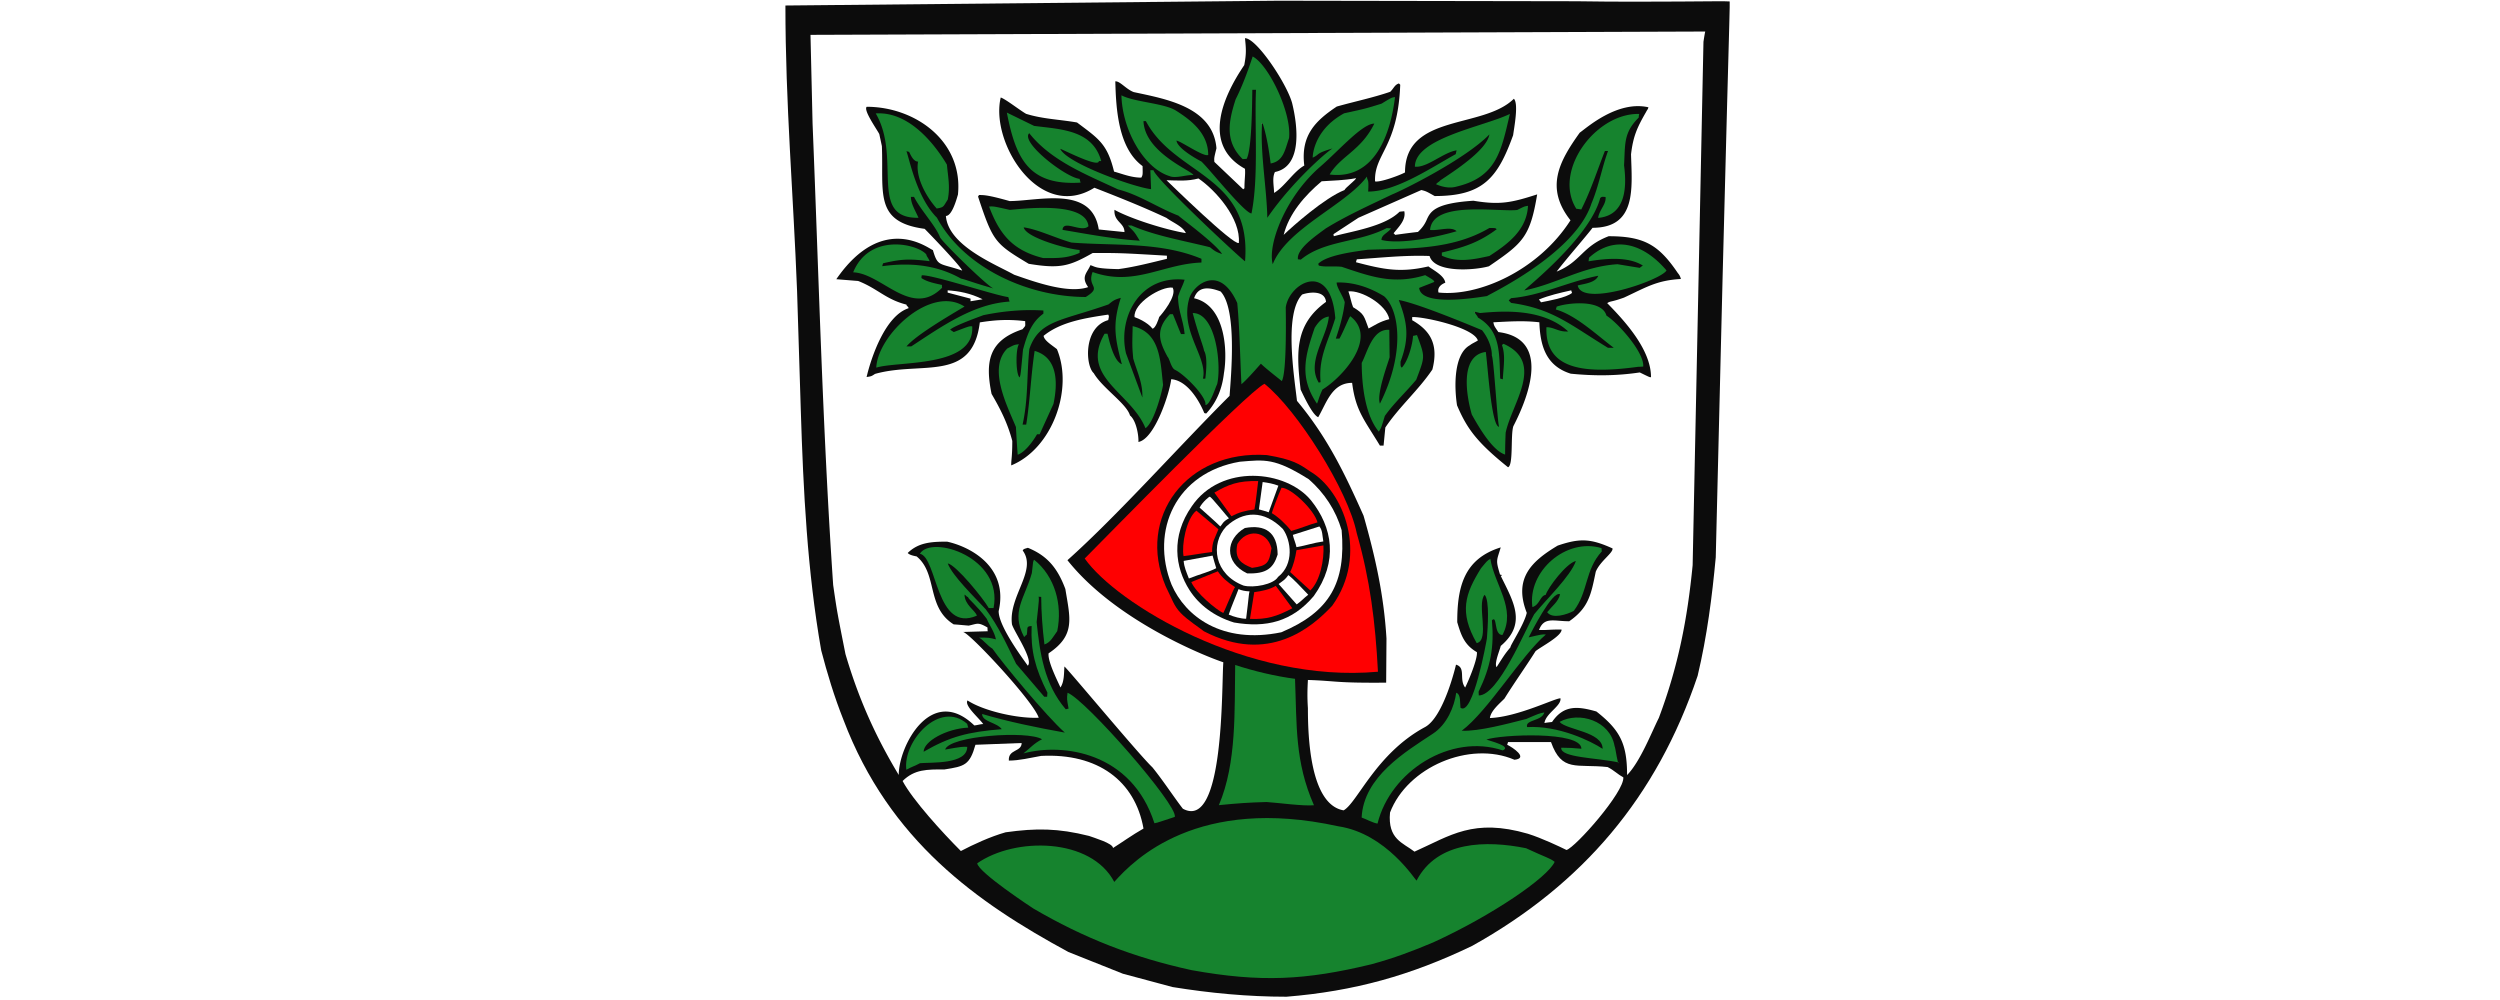 <svg xmlns="http://www.w3.org/2000/svg" width="800" height="320" xmlns:v="https://vecta.io/nano"><style><![CDATA[.E{fill:#fff}.F{fill:#0c0c0c}.G{fill:#ff0001}.H{fill:#16832e}]]></style><path d="M0 0h800v320H0z" class="E"/><path d="M269.915 230.372c-3.03-7.626-5.194-14.886-7.126-22.245-4.463-25.441-5.728-51.05-6.527-76.658l-1.199-38.362c-1.199-31.07-3.73-60.041-3.73-91.344L409.045.231l95.306.167c25.175.399 47.02-.167 49.151.066.166.933-.999 32.069-4.462 177.892-1.166 12.52-2.765 25.175-5.795 37.896-13.087 38.862-36.797 66.701-72.129 86.415-19.714 9.49-37.796 14.52-59.441 16.284-12.421 0-24.51-1.165-36.465-3.097l-15.884-4.262-17.449-6.96c-29.038-15.75-57.244-35.465-71.962-74.26z" class="F"/><path d="M381.372 310.46c-18.815-4.096-34.599-10.323-50.717-19.748-.666-.433-17.55-11.522-17.949-14.452 12.188-8.492 36.431-8.225 43.857 5.96 6.394-7.226 26.807-27.639 71.63-17.816 15.45 2.265 24.775 17.383 25.108 17.383 6.627-12.754 22.345-12.92 35.033-10.356 6.627 3.097 7.56 3.097 9.157 4.362-2.197 4.962-19.913 17.116-38.861 25.775-6.56 2.764-12.322 4.962-19.748 6.993-21.245 5.128-35.432 5.86-57.51 1.898z" class="H"/><path d="M307.478 272.33c-5.86-5.86-15.385-16.284-18.648-22.411 3.863-3.796 7.826-3.697 13.42-3.697 6.394-.999 8.06-1.365 9.89-7.892l14.786-.566c0 2.93-4.362 1.931-4.096 5.628 3.264 0 6.793-.866 10.323-1.499 18.149-.932 30.07 7.992 32.768 23.244-3.53 1.998-7.293 4.696-9.757 6.227 0-1.499-6.061-3.264-7.66-3.863-9.923-2.498-16.95-2.53-26.706-1.165-4.93 1.398-10.323 3.896-14.32 5.994zm193.81-.332c-2.098-1.033-7.893-3.796-12.355-5.195-17.45-5.062-24.776.566-36.297 5.727-3.697-2.864-8.626-3.963-7.826-12.52 5.528-14.52 25.441-23.078 39.827-16.884 4.63-.5-.665-4.029-2.331-4.795.1-.333.166-.6.266-.866h13.753c3.464 9.758 8.159 6.894 18.116 7.993 2.097 1.065 3.263 2.364 5.028 3.296.366 4.696-15.319 22.412-18.182 23.244z" class="E"/><path d="M369.417 263.44c-7.293-22.745-29.238-25.775-41.925-22.345 2.097-1.665 3.463-3.297 5.96-4.53-4.595-2.863-29.737-1.098-31.003 3.297 5.462-.999 5.861-.932 7.06-.865 0 5.727-11.821 4.895-15.118 5.228-1.499.833-2.93 1.265-4.363 2.097-1.199-9.057 10.656-22.444 19.481-14.685.1.4.167.766.334 1.199-7.06.333-14.286 4.43-14.286 7.726 8.391-4.862 14.219-6.36 25.008-7.226-1.598-2.198-6.293-2.331-6.293-4.862 8.491 2.497 17.216 4.295 26.474 5.96-5.861-5.195-20.048-22.345-23.178-26.873-1.598-.933-2.697-2.597-4.262-3.53 3.097 0 3.097 0 5.395.567-.6-2.698-1.998-4.296-2.93-6.56-3.464-4.63-5.862-6.228-6.028-6.994-.433 0-.766-.732-1.1-.732.067 3.263 3.43 5.028 3.964 6.693-13.188 5.727-12.621-18.648-18.25-19.814 3.697-6.127 26.807 1.166 23.578 17.383h-1.532c-1.831-3.197-10.49-13.786-13.12-14.286 1.364 3.863 8.757 10.99 12.154 14.686 3.963 5.195 6.693 11.189 9.724 17.45l8.991 10.523h.932c0-.433.066-.866.1-1.266-3.93-7.826-5.395-13.354-5.062-21.346-2.031 0-1.099 1-1.598 2.864-.4 0-.5.6-.833.6-4.262-8.126.167-12.155 2.498-20.414.4-3.862.4-3.862.733-4.262 6.56 5.228 9.157 14.286 7.393 22.845-1.266 1.698-2.098 3.63-4.096 4.262-.666-5.461-1-10.224-1.033-15.218-.333 0-.6-.067-.899-.067.267.433.267.433-.566 8.125 1.033 9.924 2.431 19.88 9.324 27.906.266-.066.6-.166.899-.233-.567-3.097-.567-3.097-.333-5.061 5.694 2.097 35.365 35.964 34.333 39.727-4.33 1.365-5.395 1.865-6.527 2.032zm66.301-1.832c.666-13.087 14.02-21.012 22.778-26.807 4.529-2.93 6.893-8.658 7.493-13.12 1.532.499 1.165 3.196 1.365 4.794 3.963 2.964 8.292-21.145 8.458-22.178.233-3.197.932-12.255-.733-13.953-2.597 2.93 1.765 14.52-2.53 15.452-5.728-9.99-3.697-15.785 1.365-23.943 1.998-2.431 1.998-2.431 2.997-3.03 1.266 8.158 8.392 16.017 3.863 24.375-2.864 0-1.532-6.56-3.363-4.695.766 8.592-.4 14.852-4.263 22.844 0 .4.067.766.067 1.199 6.227 0 14.785-20.846 17.715-25.975 3.63-4.528 11.656-12.154 13.354-17.05-3.03.666-8.924 8.492-9.657 10.823-1.865.333-1.865 3.197-4.262 3.93-1.598-11.49 10.822-22.279 22.111-18.882 0 .233.067.766.1 1.066-5.461 5.96-4.296 12.92-8.991 19.048-2.265 1.166-6.827 2.664-8.492.4 1.598-1.999 3.596-3.364 4.13-5.728-2.432-1.332-9.158 12.088-10.058 13.786 4.263-.999 4.263-.999 5.528-.932-7.792 6.627-18.549 24.543-26.94 30.803 5.46.267 15.018-2.33 20.646-3.763 4.096-1.765 4.096-1.765 5.795-2.097-.766 2.863-6.227 2.264-5.528 4.695 10.057-.566 20.413 4.463 24.176 6.96 0-5.528-11.589-6.027-13.787-8.625 6.227-3.43 16.218-.432 17.617 7.793.233 0 1.066 6.726 1.332 5.195-6.96-1.532-18.749-1.499-18.416-4.729 2.331 0 3.863.1 6.46.333 0-5.794-26.04-4.528-30.403-2.93 1.1.433 8.292 2.164 5.228 3.463-16.65-5.561-35.932 6.627-40.06 23.41-1.233-.1-3.93-1.531-5.096-1.93z" class="H"/><path d="M303.083 173.328c-4.962 0-9.158.233-12.621 3.63.4.399.932.732 2.863 1.098 6.794 5.561 3.03 16.217 11.855 21.745 1.598.1 3.197.267 4.795.4 2.864-.6 2.93-1.2 6.028.6 0 .399 0 .765.066 1.198l-7.892.233c1.998.166 22.611 22.278 24.21 27.44-6.528.333-17.55-2.098-22.778-5.528-1.1 1.665 3.63 5.561 5.028 7.56-.899 0-2.032.399-2.864.432-13.753-13.253-24.176 6.527-24.176 15.851-7.725-12.854-12.954-24.775-17.05-38.695-2.697-13.587-2.697-13.587-3.93-22.078-3.363-49.252-4.595-98.703-6.593-147.688l-.666-28.372 286.318-1.066c-.233 1.066-.399 2.198-.566 3.296l-3.463 167.47c-1.665 17.149-4.596 32.334-10.823 48.885-2.33 4.628-5.96 14.019-10.156 18.282 0-9.89-2.165-14.353-9.824-20.347-5.861-1.665-10.423-2.198-14.186 3.364-.833.1-1.598.166-2.431.333.4-3.097 5.46-5.461 5.128-7.892-1.331-.267-13.62 5.96-22.577 6.294.266-2.265 2.963-4.53 4.628-6.194 3.264-5.228 6.727-10.057 9.99-15.218 1.865-1.499 8.326-4.795 8.326-6.894-3.197-.1-5.128.267-7.226.1 1.665-4.295 4.695-2.764 9.657-2.764 6.294-4.362 6.993-8.658 8.492-15.851 1.431-3.463 5.627-6.027 5.361-7.46-7.06-3.196-10.49-3.296-17.55-.898-8.391 5.028-14.186 10.49-9.89 21.512-.832 3.763-5.461 10.656-5.195 10.99-1.765 2.164-1.765 2.164-4.462 6.393-.833-1.165 1.065-5.528 1.331-6.793 8.459-7.16 4.03-14.186 0-22.412.066-.1.167-.166.233-.233l-.233-.233c-.066.067-.1.167-.166.233-1.499-4.962-1.165-4.429.166-8.89-11.855 3.696-13.92 12.753-13.92 23.942 1.2 4.03 2.198 7.226 6.294 9.59.233 2.198-2.597 8.992-3.762 11.322-2.032-2.664.333-6.36-2.93-7.326 0 .067-3.864 16.717-9.924 19.98-15.685 8.459-21.68 24.277-26.042 26.641-10.856-1.865-11.422-24.11-11.422-32.668-.233-3.63-.166-5.794 0-9.058 9.591.334 8.559 1 25.042.866l.1-14.12c-.833-13.952-3.597-26.207-7.326-39.294-6.061-13.62-11.656-25.209-21.313-36.764-.899-7.959-4.196-27.94 1.665-34.034 2.364-.832 7.293-1.365 7.626 2.365-10.09 7.292-9.49 16.317-8.125 28.072.766 1.532 3.696 8.059 5.628 8.825 2.664-4.53 4.362-10.99 10.855-10.99 1.1 8.925 3.93 11.855 8.892 20.08h1.166l.566-5.794c4.462-6.66 10.49-11.821 15.052-18.549 2.031-7.958-.567-12.42-6.461-15.784v-1c3.296-.232 19.747 3.265 21.012 7.493-1.065.666-1.765.9-2.53 1.499-5.196 2.864-5.062 13.253-4.13 19.248 3.13 7.326 6.194 11.689 16.317 19.814 1.766-.6.766-10.257 1.699-13.121 5.195-10.057 11.821-28.072-4.795-30.137-1.365-1.998-1.365-1.998-1.599-3.13 4.896-.233 9.391-.6 14.72 0 .266 7.326 1.997 13.953 10.056 16.45 7.493.733 14.452.733 22.078-.4 3.264 1.599 3.264 1.599 3.597 1.5 0-8.892-8.559-18.116-14.02-23.677 1.166-.766 1.1-.233 5.362-1.765 7.06-3.264 10.423-5.528 18.215-5.96-.266-1.166-.833-1.7-.999-1.932-6.06-8.925-10.69-11.756-22.111-11.756-8.592 3.297-8.825 8.159-16.65 11.322 2.93-3.862 9.823-11.755 11.488-14.019 14.186 0 12.621-12.754 12.321-23.51.666-5.728 1.932-8.558 4.796-13.52.665-1.265.5-.6.766-1.532-9.99-2.265-19.814 6.627-21.978 8.125-6.628 9.258-11.156 17.65-2.964 28.039-10.224 16.017-29.405 24.51-42.225 23.11-.433-1.498.732-2.597 2.164-3.13-.266-2.33-4.03-4.129-5.395-5.227-8.924 2.097-14.352.999-23.177-1.333a6.19 6.19 0 0 1 .267-.932c7.625-.5 15.384-1.365 23.277-1.066 1.598 5.528 14.386 4.595 18.981 3.296 10.823-7.393 13.187-9.324 15.451-23.01-8.325 2.697-12.02 3.43-20.413 2.031-12.521.833-13.786 3.464-15.052 6.361-.5 1.066-1.165 2.198-2.697 3.63-2.431.266-4.862.6-7.293.932-.166-.233-.333-.4-.5-.5 1.665-2.097 4.03-4.295 3.43-7.06-.566.068-1.032.068-1.532.167-4.695 4.696-15.118 6.227-21.012 7.826a2.323 2.323 0 0 1-.1-.666l7.96-5.228 20.146-8.89c1.532.398 1.532.398 4.262 1.93 15.452 0 20.147-5.727 25.11-19.48.266-2.165 1.83-10.09.232-11.656-9.823 9.757-34.832 4.696-34.832 23.577-1.665.932-8.059 3.264-9.59 2.864-.333-8.825 7.293-10.823 8.059-30.903-.166-.233-.333-.334-.433-.433-1.365.433-1.598 1.532-2.763 2.664-5.628 1.931-11.49 3.13-17.117 4.729-6.794 4.529-11.589 9.224-10.39 18.881-3.463 1.932-6.227 6.693-9.657 8.758-.066-2.364-.666-4.862.266-6.693 9.091-1.831 7.06-15.451 5.628-21.512-1.198-5.794-11.355-21.312-15.218-21.312.333 3.197.5 4.895-.233 8.625-7.06 10.39-13.52 25.541.233 33.167.167 1.931-.166 3.263-.166 6.227-.1.1-.267.233-.4.333l-9.224-8.758c-.1-1.266-.1-1.266.666-4.362-1.1-13.287-16.317-15.785-26.474-17.983-2.43-.899-4.429-3.596-5.894-3.43.233 8.492.833 21.346 8.724 27.107.067 2.83.067 2.83-.399 3.696-3.197 0-5.961-1.165-8.725-1.931-2.164-8.925-4.962-10.524-11.855-15.718-5.794-1-10.922-1.099-16.284-2.764-2.097-1.199-6.56-4.729-8.125-5.228-3.463 14.352 12.355 39.894 29.97 28.871 7.66 2.998 15.186 5.961 23.078 9.657 1.765 1.366 5.228 2.664 6.194 4.862-6.527-1.065-17.783-4.628-22.845-7.459-.266 3.863 3.197 4.096 3.197 7.127l-8.225-.833c-2.164-14.186-19.214-9.091-28.538-9.091-6.827-1.932-8.225-1.932-9.757-1.932-.1.1-.234.333-.334.5 4.795 14.452 5.395 15.018 16.218 21.512 10.057 1.665 13.02.766 20.48-3.464 8.924 0 8.924 0 23.743.866v.999c-5.195 1.265-10.59 2.664-15.552 3.296-7.492-.166-7.226-.732-8.924-1.265-1.032 2.498-3.13 3.63-.733 7.026-6.526 2.265-17.816-1.931-23.676-3.963-5.794-3.263-21.08-9.224-21.845-18.814 1.931 0 3.363-5.129 3.863-6.86 1.698-17.15-13.787-28.073-29.205-28.073-1.099 1.1 3.097 6.96 4.029 8.725l.833 3.863c.6 14.952-2.598 24.276 13.686 26.474 1.366 1.365 11.322 11.689 12.022 13.354-7.459-2.498-7.792-1.166-9.39-6.56-1.166-.267-15.884-12.422-30.903 9.324l6.993.566c6.227 2.431 8.825 5.894 15.45 7.56 0 .499.667.6.667 1.165-7.327 2.364-11.855 15.352-13.42 22.011 1.531-.233 1.531-.233 2.697-.999 14.852-4.196 31.169 2.93 33.534-16.484 4.795-.766 9.09-1.065 14.519-.399 0 1.765.266 1.266-.866 2.597-10.756 3.597-12.021 10.257-9.89 20.68 2.597 4.463 5.061 9.091 6.627 15.052 0 5.395-.4 6.194-.333 7.826 13.12-5.362 19.98-24.377 14.619-37.197-1.665-1.332-4.096-2.764-4.262-4.262 5.56-4.529 13.42-5.695 20.68-6.794.266.5.266.5 0 1.765-7.993 2.265-7.327 14.62-4.63 16.984 2.797 4.795 10.49 9.724 11.589 13.52 2.098 1.698 2.83 6.726 2.697 8.491 5.295-.999 10.057-15.884 10.49-20.08 4.896.333 8.725 6.294 10.59 10.823.233.066.399.1.6.166 4.428-4.73 5.36-10.09 5.694-12.954 1.199-6.993.5-21.68-9.558-23.943 1.333-4.03 4.963-3.53 8.492-2.165 5.295 5.628 3.363 26.541 2.864 33.4-15.785 15.718-35.932 38.363-51.882 52.582 15.717 19.814 45.455 31.236 49.884 32.668-.6 7.792.399 54.146-12.954 46.854-2.797-3.597-6.294-8.992-9.757-13.254-4.196-3.93-27.773-32.335-28.139-32.235-.166 2.032 0 4.795-1.266 6.693-1.065-2.364-4.129-8.391-3.796-10.922 8.658-5.794 6.894-11.156 5.362-20.58-2.531-6.793-5.861-10.69-11.989-13.187-1.365.4-1.365.4-1.665.866 4.73 6.393-4.595 14.619-3.43 23.61.567 2.198 6.96 11.355 5.062 13.253-2.764-3.863-9.324-12.954-9.324-17.45 3.263-14.252-9.19-20.646-16.484-22.244z" class="E"/><path d="M405.316 256.646c-6.028.166-9.058.4-15.285 1 5.794-13.52 4.962-30.638 5.227-44.857 5.861 1.932 12.754 3.597 19.148 4.43.6 14.885-.1 26.473 6.06 40.46-3.43.333-11.488-.8-15.151-1.033z" class="H"/><path d="M347.106 178.723c6.627-6.627 51.749-52.982 57.51-55.912 10.39 8.225 26.807 34.166 29.537 47.786 4.262 14.886 5.961 28.405 6.793 44.356-41.792 3.796-83.784-21.878-93.84-36.231z" class="G"/><path d="M377.842 196.172c-2.264-2.364-2.664-4.262-4.795-8.492-9.49-22.278 6.794-43.757 32.335-42.058 8.459 1.431 10.39 2.863 13.853 5.227 10.59 6.128 18.882 26.541 7.06 42.992-6.36 6.826-20.346 18.914-41.06 8.158-1.165-.966-5.294-3.63-7.393-5.828z" class="F"/><path d="M374.912 187.115c-6.96-17.383 1.432-35.865 21.812-39.362 8.059-.666 11.155-1.265 22.111 5.628 5.029 4.43 8.626 9.924 10.49 16.284 1.432 16.817-3.796 26.141-19.314 32.668-19.08 3.93-30.77-5.228-35.098-15.218z" class="E"/><path d="M381.372 162.006c9.324-13.687 30.17-11.689 38.196-1.831 6.793 8.491 8.824 19.414.833 30.57-6.96 8.225-15.218 10.223-25.509 8.458-6.36-1.932-11.189-5.628-14.219-10.323-4.695-7.293-6.027-17.25.7-26.874z" class="F"/><path d="M393.194 196.672c.766-2.431 2.265-5.795 3.13-8.159 1 .433 2.098.666 3.53.733-.267.865-.166 1.365-1.099 8.758-1.631 0-3.963-.633-5.56-1.332z" class="E"/><path d="M399.987 198.037l1.366-8.558c2.197-.267 4.962-.833 6.893-1.998.066 0 2.83 3.796 5.295 7.16-4.996 2.63-8.159 3.63-13.554 3.396zm-8.558-1.865c-2.43-1.199-8.725-6.46-10.223-9.923l8.491-3.43c1.365 1.998 2.964 3.43 5.528 5.061-.333.067-3.53 8.126-3.796 8.292z" class="G"/><path d="M414.94 193.408l-5.795-6.526c1.365-1 2.098-1.365 3.13-2.864 1.332.999 3.93 3.696 6.36 6.294-1.398 1.066-2.23 2.097-3.696 3.096z" class="E"/><path d="M419.302 188.946l-6.46-5.894c1.098-2.165 1.664-4.696 2.031-6.993l8.625-1.532c.266 4.528-1 11.322-4.196 14.419z" class="G"/><path d="M397.922 187.38c-9.39-3.596-10.689-13.286-5.56-18.88 5.46-5.062 12.087-5.362 18.148.765 2.697 3.763 3.63 11.322-1.532 15.352-1.432 2.43-7.86 3.596-11.056 2.764z" class="E"/><path d="M480.308 184.35c-.066-.1-.1-.166-.167-.233.067-.066.1-.166.167-.233l.233.233c-.066.067-.166.133-.233.234z" class="F"/><path d="M380.44 185.117c-.833-2.165-1.532-3.697-1.665-5.628l9.257-1.699c.267 1.166.833 2.864 1.166 4.03-2.364 1.232-5.328 1.93-8.758 3.296z" class="E"/><path d="M399.088 183.485c-7.493-3.596-6.827-11.023-.733-14.519 6.527-1.199 10.423 1.365 10.49 8.492-1.365 4.362-3.563 6.227-9.757 6.027z" class="F"/><path d="M400.653 181.72c-3.363-1.332-5.727-2.764-4.695-7.626 2.863-4.962 9.39-4.43 10.922 1.332-.766 4.696-1.232 5.628-6.227 6.294zm-21.912-3.763c-.666-3.464.833-11.989 4.096-14.553 1.699 1.499 5.228 4.363 7.06 5.96-1.165 2.965-2.032 3.864-2.032 7.294-2.897.3-6.193.965-9.124 1.299z" class="G"/><path d="M414.872 175.093c-.266-1.365-.865-2.531-1.165-3.93l8.492-2.697c1.032 1.199.932 2.93 1.265 4.795-3.463.5-5.328 1.266-8.592 1.831z" class="E"/><path d="M413.207 169.898c-1.598-2.031-4.129-4.462-6.227-5.694-.066-.067 1.932-5.528 3.097-8.126 3.13 0 10.523 7.16 11.522 11.089-2.797.733-5.494 1.965-8.392 2.73z" class="G"/><path d="M390.497 168.466c-1.333-1.365-5.528-5.028-6.627-6.027.932-1.832 3.296-3.764 3.263-3.464.234-.333 5.861 6.727 6.128 6.894-2.064 1.098-2.064 1.898-2.764 2.597z" class="E"/><path d="M394.06 165.203l-5.461-7.56c4.429-2.597 7.626-3.862 14.02-3.696-.267 2.032-.734 6.693-1.2 9.091-2.83.3-5.095.966-7.36 2.165z" class="G"/><path d="M405.981 163.937c-.999-.4-2.031-.6-3.13-.932l1.199-8.758c1.865.266 3.264.5 5.028 1.165l-3.097 8.525z" class="E"/><path d="M280.405 117.65c.432-10.423 17.482-26.607 28.239-19.548-5.395 3.197-15.518 9.158-18.582 12.754h1.532c9.758-6.394 19.88-13.62 31.47-14.352-.167-.5-.267-.933-.4-1.432-4.096-.5-24.71-7.326-27.706-6.96-.067.267-.1.6-.1.866 1.765 1.198 4.13 1.665 6.56 2.198 0 .266 0 .566.066.898-9.823 9.89-19.248-4.595-28.472-4.928 5.228-12.754 20.647-9.058 23.41-5.728.067.666.9 1.432 1.033 2.165-6.36-.766-8.758-.766-14.852.666-.1.266-.233.6-.266.932 8.591-1.165 17.116-.566 25.175 3.963 1.931.433 3.463 1.199 10.523 3.197-1.365-.067-16.184-14.519-17.216-16.384-1.5-3.862-6.128-8.624-8.326-12.954h-.999c0 2.198 1.332 4.196 2.431 6.693-16.184.267-5.295-19.048-13.687-33.4 10.057-.666 18.216 8.725 22.778 16.384.333 3.796 1.1 7.126.266 11.189-1.498 2.33-1.165 2.43-3.53 2.863-3.53-3.963-6.893-10.256-5.96-15.018-1.432 0-2.264-1.865-2.864-3.097-.333-.1-.599-.166-.865-.266 1.1 3.197 3.43 15.018 9.757 21.312 8.559 15.95 28.972 25.342 47.62 25.375 5.528-3.43.267-3.03 2.198-7.992 13.287 4.761 22.444-2.598 34.832-3.031v-1.199c-13.253-5.528-27.906-4.096-41.593-5.195-4.895-1.365-10.855-4.262-15.285-4.862.666 3.297 14.087 6.993 17.883 7.226v.933c-4.13 1.864-7.56 1.664-11.656 1.664-10.09-2.497-14.086-7.992-17.316-16.483 1.432-.1 1.432-.1 6.627 1.066 3.596-.267 24.376-2.998 25.175 5.227-2.198 2.198-8.059-2.264-8.292 1.166 7.992 1.332 16.184 2.93 24.709 3.463-1.865-3.03-1.499-2.497-3.797-4.862h1.166c7.492 3.297 16.716 4.862 25.108 6.96 1.265 1 1.765 1.499 3.863 2.165-1.998-3.364-13.92-12.022-13.92-12.255-6.727-2.597-12.754-6.793-19.381-8.425-9.99-4.695-21.346-9.058-28.405-17.982-2.93 2.864 11.588 14.12 16.117 14.62.1.398.167.765.334 1.198-16.318.999-20.68-7.226-23.61-22.412l8.724 4.263c8.292 1.098 18.715 1.165 21.48 11.255h-.767c0 2.198-10.69-3.296-12.354-3.93 1.998 4.596 23.41 12.255 29.071 12.922l-.233-6.061h.999c.866 3.097 28.572 28.871 29.304 29.138 2.198-27.74-22.445-27.273-31.735-44.856h-.766c.4 10.257 15.95 16.051 15.95 17.283-1.764-.233-5.694 1.166-7.558.334-8.326-2.532-15.186-14.853-15.452-25.875 4.13 2.198 13.787 2.498 17.55 4.962 5.061 3.197 10.223 7.393 10.223 14.12-1.365.766-8.658-4.362-10.156-4.596.266 2.331 5.727 5.528 7.958 6.694 1.999 1.698 13.853 16.617 16.051 16.617 2.332-11.589.933-27.54 1.432-39.561h-1.165c-.066 2.498-.066 19.048-1.831 22.111-.433 0-.833.067-1.266.067-5.894-5.727-4.43-12.287-2.265-19.08 2.165-4.296 3.963-9.158 5.462-13.754 4.962 2.498 12.52 17.816 11.655 26.108-1.332 3.796-1.765 7.393-5.894 8.125-.567-4.462-1.266-8.758-2.531-12.753-.066-.1-.167-.167-.233-.167s-.1.067-.167.167c.066.066.1.1.167.233-.567 9.39 1.498 20.313 1.698 29.904 8.391-12.255 20.846-22.744 21.18-22.278-5.895 1.665-4.363 2.031-6.66 3.03 0 .233-.234-8.559 10.057-14.187 6.993-1.532 6.993-1.532 11.988-3.096 3.164-1.932 3.164-1.932 4.296-2.098-1.365 11.355-6.227 26.607-20.913 24.776 3.43-5.895 10.057-7.627 14.286-16.284-3.863 0-11.322 8.624-17.383 13.853-11.089 9.657-16.817 24.875-15.119 31.136 4.529-11.422 23.444-18.982 30.137-28.039.167 1.765.666.267.4 4.795 8.991 0 20.18-7.659 28.039-11.988.066-.433.166-.833.266-1.2-4.196.6-9.424 5.629-13.353 5.229 0-9.158 21.944-12.787 30.403-16.883-2.764 11.655-4.13 20.18-17.05 23.243-2.265.666-4.629.1-6.56-.732.166-.433 1.1-.866 1.365-1.266 4.096-2.764 14.852-9.59 15.684-14.685-7.826 8.059-28.305 18.115-31.002 19.148-7.16 3.43-14.686 6.826-21.346 10.922-3.43 2.531-9.39 6.627-8.924 9.89.266 0 .599.067.932.1 7.626-6.293 18.549-5.394 27.473-10.09.433 0 .932.068 1.432.1-1.166 1.533-3.097 2.033-3.097 3.697 6.127 1.5 17.65-.898 24.043-2.796-1.765-1.699-5.695-.1-8.492-.4.733-9.49 21.646-5.727 27.873-6.394 2.33-1.165 2.33-1.165 3.463-1.332-.399 7.959-6.826 12.454-12.354 16.05-5.362 1.2-10.323 2.165-15.218-.1v-.998c6.993-1.699 11.655-3.097 17.55-7.46-.4-.399-.4-.399-2.331-.399-12.022 7.06-25.675 6.527-38.896 6.96-4.262.6-13.02 1.665-15.851 4.462 0 .166.066.333.166.6 1.932.566 4.862.1 7.327.4 9.324 3.13 16.517 5.793 26.707 2.663 2.697 1.598 2.697 1.598 2.93 2.165-1.598.666-3.264 1.265-4.862 1.931.666 5.895 17.116 3.297 21.745 2.597.167-.399 28.14-13.353 33.4-29.637 2.365-5.628 3.297-11.322 5.295-16.784h-.999c-2.43 6.128-4.462 12.588-7.56 18.715-.566-.1-1.098-.166-1.597-.233-7.56-12.021 6.127-30.67 20.146-30.337-.099.334-.166.766-.166 1.166-4.929 4.895-4.295 8.491-4.695 15.285.898 6.793.665 16.017-8.292 16.817.333-2.531 2.697-4.463 2.364-6.693-1.199-.1-1.199-.1-1.699.333-3.463 13.02-24.276 29.138-24.276 29.57 10.69-2.197 18.549-7.658 29.804-8.39l7.127 1.165c.333-.267.599-.5.999-.733-4.962-3.097-12.355-2.165-17.383-1.365.066-.4.066-.766.166-1.166 8.392-7.626 17.817-4.095 24.776 4.096-1.831 3.164-27.106 11.855-28.405 4.795 1.864-.5 5.727-.832 6.56-3.096-9.59 1.864-18.382 6.394-27.872 7.159-.267.233-.567.5-.767.766l.767.766c13.353 1.831 18.981 7.06 30.969 14.353h1.864c-5.56-4.196-12.188-10.49-18.548-12.255.1-.266.233-.6.266-.899 3.697-1.332 14.52-2.364 15.951 2.864 3.63 2.265 12.188 11.822 11.755 16.318-.566 0-1.099.066-1.665.066-16.716 2.265-29.803 1.166-29.304-12.687 2.464 0 3.93 1.598 6.96 1.365-8.125-7.493-20.98-6.56-28.14-5.895-.266 0-1.997-.566-1.93-.333.065.067.099.1.232.166 0 .334.933 1.2.933 1.599 7.393 4.295 6.793 11.422 7.16 19.547.266.067.566.166.832.233.167-3.763.933-7.626-.266-10.923a1.079 1.079 0 0 1 .5-.433c13.42 5.96 2.597 19.081.665 28.473-.1 2.33-.166 4.628-.166 6.96-4.196-1.266-8.758-9.425-10.656-12.788-1.598-5.462-4.13-18.881 4.463-20.047.566 3.464 1.765 23.943 4.262 23.943-.567-1.665-1.699-21.912-2.332-22.777.1-1.765-.666-5.028-3.13-8.126-.066 0-19.98-8.492-26.64-9.657 2.764 7.226 3.463 11.988.566 19.714 0 1.532 0 1.532.4 1.932 1.998-2.032 3.463-7.493 3.596-10.157.4-.1.833-.166 1.265-.267 2.664 7.16 2.598 6.727-.233 14.286-3.296 3.963-7.06 7.393-10.057 11.589-1.165 3.863-1.165 3.863-1.931 5.028-4.529-5.461-5.461-15.518-5.461-22.012 1.831-3.43 3.43-11.022 8.825-10.556l.1 8.758c-.5 1.865-4.263 11.755-3.098 14.852 8.159-16.284 6.227-29.904 1.366-34.333-4.796-2.997-10.09-4.629-15.219-4.43 0 1.599 1.865 3.964 2.598 6.295-.433 3.93-1.532 7.725-2.864 11.655h1.165c1.332-2.331 2.93-6.56 3.464-7.16 9.09 6.994-2.764 19.748-8.891 23.444-1.332 2.864-1.332 3.763-1.765 4.529-5.795-8.459-3.796-15.285-.733-24.277 1.1-1.698 2.331-3.296 4.529-3.596-.533 6.527-7.327 14.62-3.197 21.18a1.03 1.03 0 0 1 .566-.167c-.733-8.059 2.33-12.688 4.696-20.513-1.5-18.715-14.72-11.355-15.852-3.43 0 1.333.4 20.813-1.265 23.577-1.532-1.265-4.862-3.796-6.693-5.561-2.365 2.664-4.696 5.295-6.227 6.56-.433-8.624-.567-17.816-1.332-25.974-5.728-12.787-14.086-5.728-15.352-1.499-3.13 10.556 6.027 18.881 4.363 25.708h.766c.099-.865.898-6.96-.4-8.924-.233-1.532-1.765-5.029-3.63-12.088 7.493 0 9.225 16.717 7.826 22.744-.666 1.332-2.264 6.693-3.762 6.693.5-2.531-6.694-9.824-9.724-11.256-1.266-.6-1.765-3.63-2.364-4.13-2.664-4.861-4.03-8.724.732-13.686h.933c.898 2.098 1.698 4.262 2.597 6.36h1.165c-.433-4.595-2.098-7.392-2.098-11.988.766-2.364 1.532-3.53 2.098-5.395-14.552-1.532-21.412 12.321-18.748 23.577l5.228 14.12c.166-4.73-1.765-8.392-2.93-12.521-.334-3.93-.334-3.93-.167-10.323 8.825 2.032 8.825 10.923 9.724 18.748-.066 1.066-2.664 11.922-5.628 13.92-4.629-11.489-21.146-16.383-13.087-30.236h.932c.6 2.33 1.931 8.658 4.595 9.757-2.331-8.725-2.963-12.954-.333-21.246-2.031.567-2.498.933-3.93 2.098-14.951 5.295-22.178 5.028-25.341 14.286-.833 8.059-.334 16.05-2.165 24.176h1.166c1.265-7.959 1.498-15.785 2.697-23.577 7.326 2.098 7.492 9.99 6.027 16.95l-4.429 9.724h-.833c-1.265 2.198-3.796 5.727-6.193 6.56-.233-2.964-.4-5.96-.567-8.891-2.964-7.127-8.99-18.815-2.764-25.109 1.333-.666 2.165-1.332 3.763-1.332-1.032.932-1.165 9.324.167 10.59.333-.734.333-.734 1.099-8.892 1.365-4.895 2.697-8.758 6.527-11.522v-1c-6.56-.432-13.187.234-19.248 1.5-1.499.599-9.324 3.363-10.59 4.628a23.963 23.963 0 0 0 1.166.766c5.028-1.931 5.028-1.931 5.894-1.831.9 13.32-23.81 11.023-30.702 13.22z" class="H"/><path d="M437.95 105.128c-1.499-3.93-1.266-4.595-4.962-6.827-.567-1.365-1-3.762-1.499-5.061 4.13-.433 12.155 4.196 13.087 8.89-3.23.834-4.695 2-6.627 2.998zm-69.166.034c-.333-.5-2.031-2.331-5.727-3.697-.433-4.462 8.558-9.923 12.188-9.424 1.532 2.597-3.53 8.592-4.295 9.39-.167.6-1.2 3.73-2.165 3.73z" class="E"/><path d="M471.883 100.033c-.1-.067-.166-.1-.233-.166.066-.1.1-.166.233-.233 0 .067.066.1.166.233-.133.067-.166.133-.166.166z" fill="#529855"/><path d="M471.883 99.667c-.1.067-.166.1-.233.233-.034-.233-.034-.233.233-.233z" class="F"/><path d="M493.129 96.737c-.233-.267-.433-.6-.666-.9 3.264-1.332 6.627-2.097 10.323-2.93.1.267.166.5.267.833-1.932 1.565-7.46 2.498-9.924 2.997zm-182.554-.334v-.832l-7.326-1.932v-.732c3.596.233 7.326.932 11.189 2.863l-3.863.633zm100.201-21.245c1.699-6.793 6.727-12.588 12.155-17.15 3.597-.266 6.993-.233 11.023-.999 0 .5-3.696 3.297-3.696 3.796-6.394 2.498-16.717 11.689-19.482 14.353zM373.28 57.675c3.464.067 6.66.4 10.224-.566 5.527 3.762 13.586 12.854 12.92 20.646-1.731.833-21.712-18.715-23.144-20.08z" class="E"/><path d="M403.783 39.726c-.066-.1-.099-.166-.166-.233.066-.1.1-.166.166-.166s.167.067.234.166c-.067.067-.167.133-.234.233z" fill="#529855"/></svg>